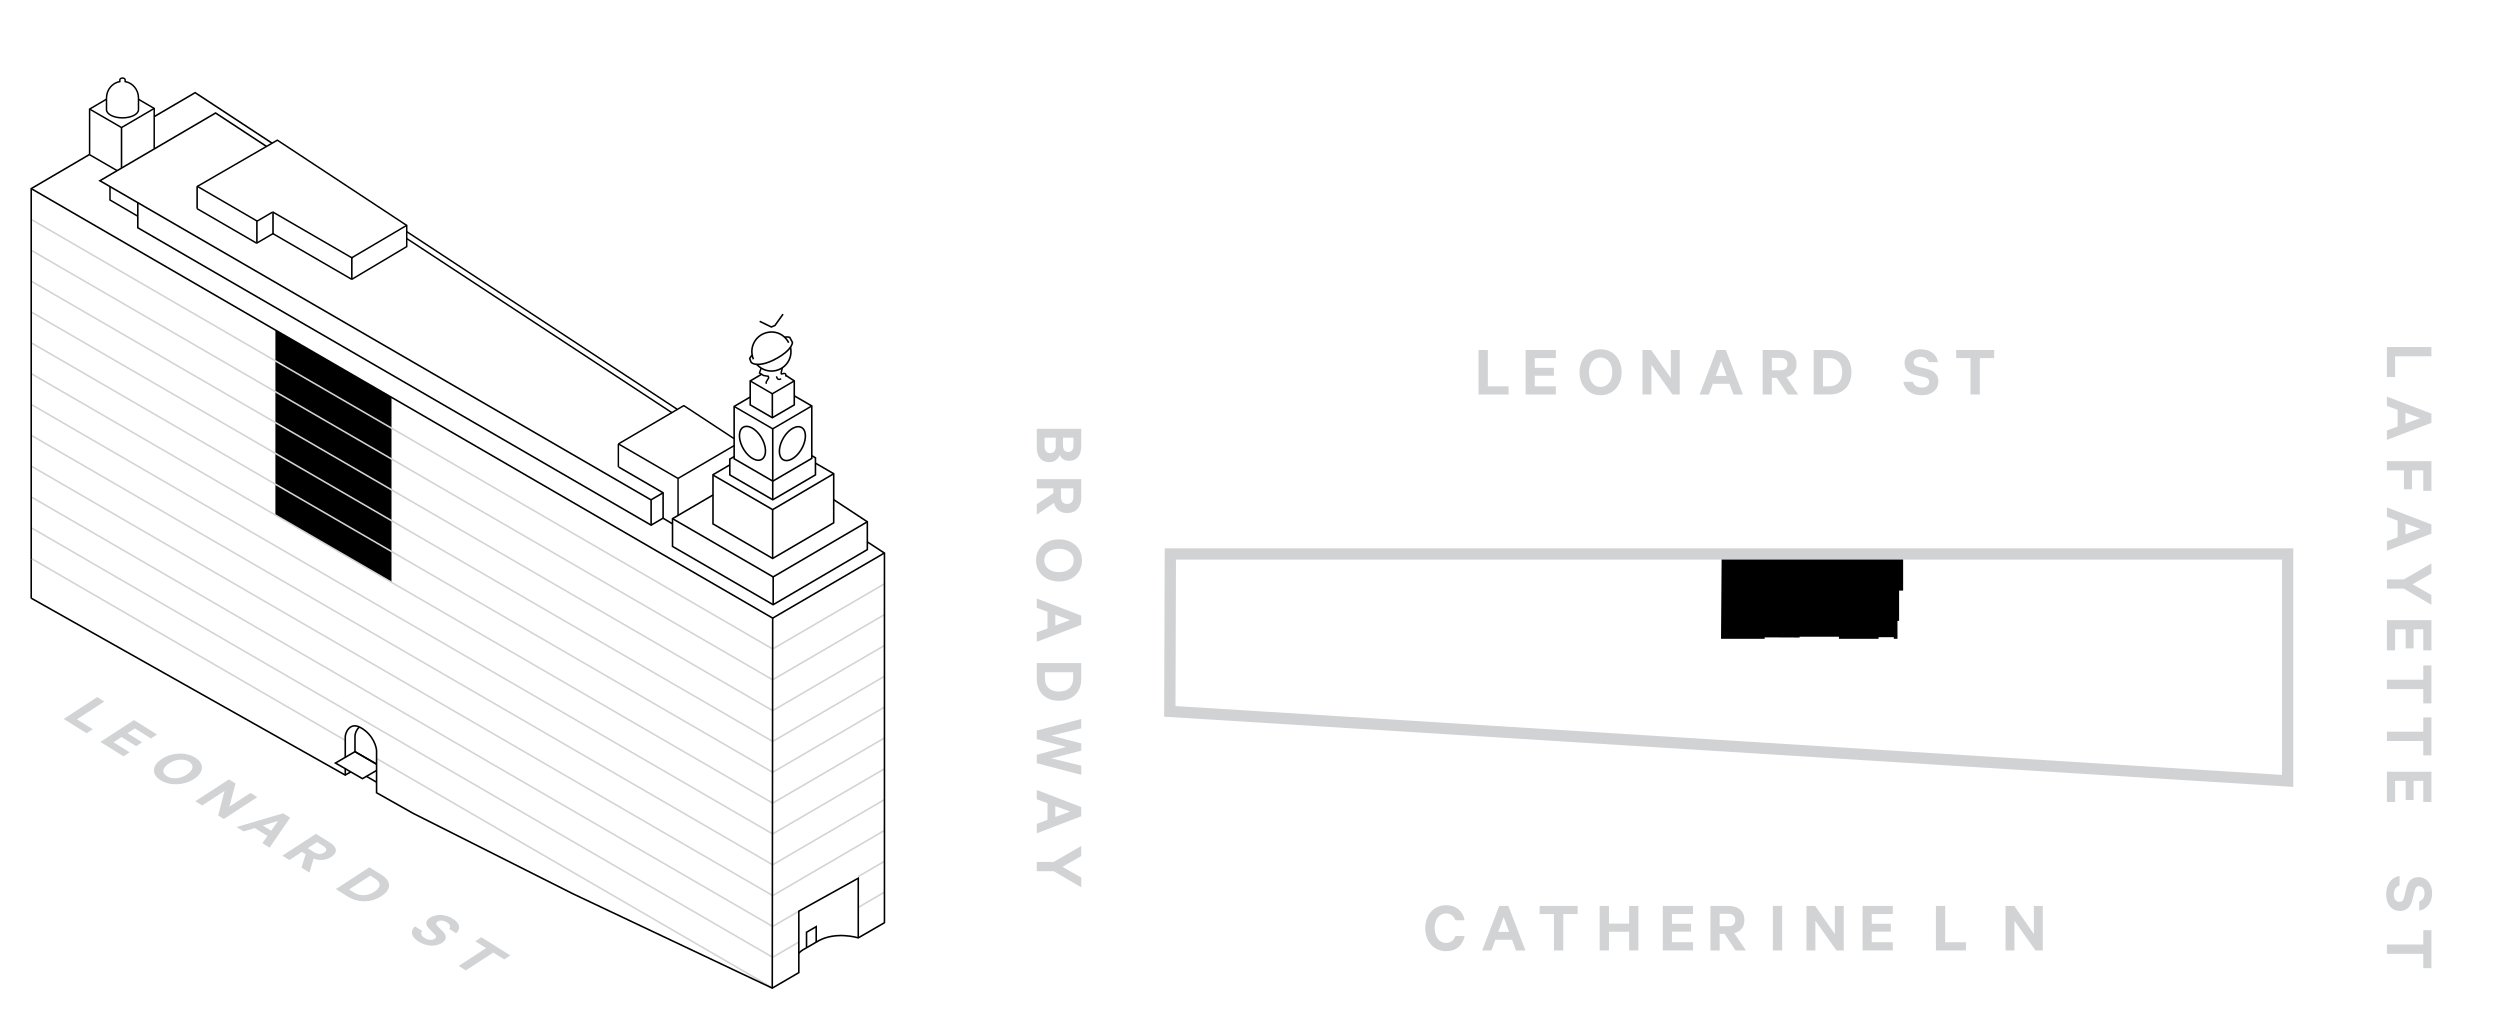 <?xml version="1.0" encoding="utf-8"?>
<!-- Generator: Adobe Illustrator 16.0.4, SVG Export Plug-In . SVG Version: 6.00 Build 0)  -->
<!DOCTYPE svg PUBLIC "-//W3C//DTD SVG 1.1//EN" "http://www.w3.org/Graphics/SVG/1.1/DTD/svg11.dtd">
<svg version="1.1" id="Layer_1" xmlns="http://www.w3.org/2000/svg" xmlns:xlink="http://www.w3.org/1999/xlink" x="0px" y="0px"
	 width="241.5px" height="98.13px" viewBox="-94.5 83.63 241.5 98.13" enable-background="new -94.5 83.63 241.5 98.13"
	 xml:space="preserve">
<g>
	<defs>
		<rect id="SVGID_1_" x="-70" y="-381.24" width="1224" height="792"/>
	</defs>
	<clipPath id="SVGID_2_">
		<use xlink:href="#SVGID_1_"  overflow="visible"/>
	</clipPath>
	<g clip-path="url(#SVGID_2_)" enable-background="new    ">
		<path fill="#D1D3D4" d="M6.869,128.278c-0.792,0-1.219-0.547-1.219-1.443v-1.786h4.301v1.646c0,0.896-0.399,1.45-1.17,1.45
			c-0.463,0-0.799-0.252-0.911-0.567C7.737,127.983,7.338,128.278,6.869,128.278z M6.407,125.911v0.847
			c0,0.421,0.21,0.645,0.539,0.645c0.336,0,0.539-0.224,0.539-0.645v-0.847H6.407z M8.186,126.639c0,0.427,0.168,0.651,0.512,0.651
			c0.343,0,0.497-0.225,0.497-0.651v-0.728H8.186V126.639z"/>
		<path fill="#D1D3D4" d="M7.254,130.804H5.65v-0.891h4.301v1.772c0,0.903-0.483,1.506-1.366,1.506c-0.687,0-1.12-0.378-1.268-0.98
			l-1.667,1.135v-1.009l1.604-1.064V130.804z M7.989,130.804v0.826c0,0.448,0.238,0.68,0.596,0.68c0.364,0,0.603-0.231,0.603-0.68
			v-0.826H7.989z"/>
	</g>
	<g enable-background="new    ">
		<path fill="#D1D3D4" d="M5.58,137.763c0-1.197,0.938-2.031,2.221-2.031c1.288,0,2.22,0.834,2.22,2.031s-0.932,2.038-2.22,2.038
			C6.519,139.801,5.58,138.96,5.58,137.763z M9.223,137.763c0-0.68-0.582-1.121-1.422-1.121c-0.841,0-1.422,0.441-1.422,1.121
			c0,0.686,0.581,1.135,1.422,1.135C8.641,138.897,9.223,138.448,9.223,137.763z"/>
	</g>
	<g enable-background="new    ">
		<path fill="#D1D3D4" d="M9.951,143.985l-4.301,1.646v-0.91l1.036-0.386v-1.61l-1.036-0.378v-0.896l4.301,1.646V143.985z
			 M7.443,143.005v1.051l1.429-0.525L7.443,143.005z"/>
	</g>
	<g enable-background="new    ">
		<path fill="#D1D3D4" d="M9.951,147.68v1.521c0,1.303-0.841,2.121-2.15,2.121s-2.15-0.818-2.15-2.121v-1.521H9.951z M6.441,149.165
			c0,0.818,0.525,1.268,1.359,1.268c0.84,0,1.365-0.449,1.365-1.268v-0.596H6.441V149.165z"/>
	</g>
	<g enable-background="new    ">
		<path fill="#D1D3D4" d="M9.951,156.145l-2.893,0.743l2.893,0.707v0.883l-4.301-1.121v-0.819l2.837-0.757l-2.837-0.756v-0.82
			l4.301-1.12v0.903l-2.893,0.701l2.893,0.756V156.145z"/>
	</g>
	<g enable-background="new    ">
		<path fill="#D1D3D4" d="M9.951,162.479l-4.301,1.646v-0.91l1.036-0.385v-1.611l-1.036-0.379v-0.896l4.301,1.646V162.479z
			 M7.443,161.497v1.051l1.429-0.525L7.443,161.497z"/>
	</g>
	<g enable-background="new    ">
		<path fill="#D1D3D4" d="M9.951,168.402v0.945l-2.669-1.562H5.65v-0.89h1.632l2.669-1.548v0.974l-1.821,1.044L9.951,168.402z"/>
	</g>
</g>
<g>
	<defs>
		<rect id="SVGID_3_" x="-70" y="-381.24" width="1224" height="792"/>
	</defs>
	<clipPath id="SVGID_4_">
		<use xlink:href="#SVGID_3_"  overflow="visible"/>
	</clipPath>
	<g clip-path="url(#SVGID_4_)" enable-background="new    ">
		<path fill="#D1D3D4" d="M140.375,117.153v0.896h-3.51v2.004h-0.791v-2.9H140.375z"/>
	</g>
	<g enable-background="new    ">
		<path fill="#D1D3D4" d="M140.375,124.477l-4.301,1.646v-0.91l1.036-0.385v-1.611l-1.036-0.379v-0.896l4.301,1.646V124.477z
			 M137.867,123.495v1.051l1.429-0.525L137.867,123.495z"/>
	</g>
	<g enable-background="new    ">
		<path fill="#D1D3D4" d="M136.074,128.178h4.301v2.864h-0.785v-1.975h-1.093v1.828h-0.777v-1.828h-1.646V128.178z"/>
	</g>
	<g enable-background="new    ">
		<path fill="#D1D3D4" d="M140.375,135.18l-4.301,1.646v-0.91l1.036-0.385v-1.611l-1.036-0.379v-0.896l4.301,1.646V135.18z
			 M137.867,134.198v1.051l1.429-0.525L137.867,134.198z"/>
	</g>
	<g enable-background="new    ">
		<path fill="#D1D3D4" d="M140.375,141.108v0.945l-2.669-1.562h-1.632v-0.889h1.632l2.669-1.548v0.974l-1.821,1.043L140.375,141.108
			z"/>
		<path fill="#D1D3D4" d="M140.375,146.456h-0.785v-2.037h-0.938v1.848h-0.763v-1.848h-1.023v2.037h-0.791v-2.92h4.301V146.456z"/>
		<path fill="#D1D3D4" d="M140.375,147.911v3.67h-0.785v-1.387h-3.516v-0.904h3.516v-1.379H140.375z"/>
		<path fill="#D1D3D4" d="M140.375,152.93v3.67h-0.785v-1.387h-3.516v-0.903h3.516v-1.38H140.375z"/>
		<path fill="#D1D3D4" d="M140.375,161.101h-0.785v-2.039h-0.938v1.85h-0.763v-1.85h-1.023v2.039h-0.791v-2.922h4.301V161.101z"/>
	</g>
	<g enable-background="new    ">
		<path fill="#D1D3D4" d="M137.3,169.171c-0.378,0.119-0.554,0.434-0.554,0.854c0,0.435,0.196,0.723,0.54,0.723
			c0.259,0,0.399-0.154,0.483-0.525l0.175-0.771c0.14-0.615,0.469-1.092,1.177-1.092c0.777,0,1.323,0.645,1.323,1.547
			c0,0.98-0.518,1.549-1.246,1.688v-0.89c0.287-0.098,0.511-0.343,0.511-0.791c0-0.406-0.196-0.68-0.504-0.68
			c-0.245,0-0.393,0.161-0.47,0.483l-0.182,0.784c-0.161,0.701-0.561,1.128-1.212,1.128c-0.833,0-1.338-0.687-1.338-1.597
			c0-0.96,0.477-1.639,1.296-1.786V169.171z"/>
	</g>
	<g enable-background="new    ">
		<path fill="#D1D3D4" d="M140.375,173.487v3.67h-0.785v-1.387h-3.516v-0.902h3.516v-1.381H140.375z"/>
	</g>
</g>
<g>
	<defs>
		<rect id="SVGID_5_" x="-70" y="-381.24" width="1224" height="792"/>
	</defs>
	<clipPath id="SVGID_6_">
		<use xlink:href="#SVGID_5_"  overflow="visible"/>
	</clipPath>
	<g clip-path="url(#SVGID_6_)" enable-background="new    ">
		<path fill="#D1D3D4" d="M48.33,117.438h0.896v3.51h2.003v0.791h-2.9V117.438z"/>
		<path fill="#D1D3D4" d="M55.794,117.438v0.785h-2.038v0.938h1.849v0.763h-1.849v1.023h2.038v0.791h-2.921v-4.301H55.794z"/>
	</g>
	<g enable-background="new    ">
		<path fill="#D1D3D4" d="M60.112,121.809c-1.198,0-2.031-0.938-2.031-2.221c0-1.288,0.833-2.22,2.031-2.22
			c1.197,0,2.038,0.932,2.038,2.22C62.15,120.87,61.31,121.809,60.112,121.809z M60.112,118.166c-0.68,0-1.121,0.582-1.121,1.422
			c0,0.841,0.441,1.422,1.121,1.422c0.686,0,1.134-0.581,1.134-1.422C61.247,118.748,60.798,118.166,60.112,118.166z"/>
	</g>
	<g enable-background="new    ">
		<path fill="#D1D3D4" d="M67.764,121.738h-0.708l-2.031-2.864v2.864h-0.862v-4.301h0.841l1.898,2.718v-2.718h0.861V121.738z"/>
	</g>
	<g enable-background="new    ">
		<path fill="#D1D3D4" d="M72.216,117.438l1.646,4.301h-0.91l-0.385-1.036h-1.611l-0.378,1.036H69.68l1.646-4.301H72.216z
			 M71.235,119.945h1.051l-0.525-1.429L71.235,119.945z"/>
	</g>
	<g enable-background="new    ">
		<path fill="#D1D3D4" d="M76.66,120.135v1.604h-0.89v-4.301h1.772c0.903,0,1.506,0.483,1.506,1.366c0,0.687-0.379,1.12-0.98,1.268
			l1.135,1.667h-1.01l-1.064-1.604H76.66z M76.66,119.399h0.826c0.448,0,0.68-0.238,0.68-0.596c0-0.364-0.231-0.603-0.68-0.603
			H76.66V119.399z"/>
		<path fill="#D1D3D4" d="M80.705,117.438h1.521c1.303,0,2.122,0.841,2.122,2.15s-0.819,2.15-2.122,2.15h-1.521V117.438z
			 M82.19,120.947c0.819,0,1.268-0.525,1.268-1.359c0-0.84-0.448-1.365-1.268-1.365h-0.595v2.725H82.19z"/>
	</g>
	<g enable-background="new    ">
		<path fill="#D1D3D4" d="M90.289,120.513c0.119,0.378,0.434,0.554,0.854,0.554c0.435,0,0.723-0.196,0.723-0.54
			c0-0.259-0.154-0.399-0.525-0.483l-0.771-0.175c-0.615-0.14-1.092-0.469-1.092-1.177c0-0.777,0.645-1.323,1.547-1.323
			c0.98,0,1.549,0.518,1.688,1.246h-0.89c-0.098-0.287-0.343-0.511-0.791-0.511c-0.406,0-0.68,0.196-0.68,0.504
			c0,0.245,0.161,0.393,0.483,0.47l0.784,0.182c0.701,0.161,1.128,0.561,1.128,1.212c0,0.833-0.687,1.338-1.597,1.338
			c-0.96,0-1.639-0.477-1.786-1.296H90.289z"/>
	</g>
	<g enable-background="new    ">
		<path fill="#D1D3D4" d="M94.467,117.438h3.67v0.785H96.75v3.516h-0.902v-3.516h-1.381V117.438z"/>
	</g>
</g>
<g>
	<defs>
		<rect id="SVGID_7_" x="-70" y="-381.24" width="1224" height="792"/>
	</defs>
	<clipPath id="SVGID_8_">
		<use xlink:href="#SVGID_7_"  overflow="visible"/>
	</clipPath>
	<g clip-path="url(#SVGID_8_)" enable-background="new    ">
		<path fill="#D1D3D4" d="M45.182,171.072c1.016,0,1.639,0.595,1.8,1.456h-0.89c-0.147-0.392-0.413-0.658-0.911-0.658
			c-0.686,0-1.092,0.603-1.092,1.422c0,0.812,0.406,1.422,1.092,1.422c0.498,0,0.764-0.266,0.911-0.665h0.89
			c-0.161,0.868-0.785,1.464-1.8,1.464c-1.148,0-2.003-0.903-2.003-2.221C43.179,171.976,44.033,171.072,45.182,171.072z"/>
	</g>
	<g enable-background="new    ">
		<path fill="#D1D3D4" d="M51.21,171.142l1.646,4.301h-0.91l-0.385-1.036h-1.611l-0.378,1.036h-0.896l1.646-4.301H51.21z
			 M50.229,173.649h1.051l-0.525-1.429L50.229,173.649z"/>
	</g>
	<g enable-background="new    ">
		<path fill="#D1D3D4" d="M54.232,171.142h3.67v0.785h-1.387v3.516h-0.903v-3.516h-1.38V171.142z"/>
	</g>
	<g enable-background="new    ">
		<path fill="#D1D3D4" d="M63.769,171.142v4.301h-0.896v-1.807h-1.947v1.807h-0.896v-4.301h0.896v1.709h1.947v-1.709H63.769z"/>
	</g>
	<g enable-background="new    ">
		<path fill="#D1D3D4" d="M69.046,171.142v0.785h-2.038v0.938h1.849v0.763h-1.849v1.023h2.038v0.791h-2.921v-4.301H69.046z"/>
		<path fill="#D1D3D4" d="M71.621,173.839v1.604h-0.89v-4.301h1.772c0.904,0,1.506,0.483,1.506,1.366c0,0.687-0.378,1.12-0.98,1.268
			l1.135,1.667h-1.009l-1.064-1.604H71.621z M71.621,173.104h0.827c0.448,0,0.679-0.238,0.679-0.596
			c0-0.364-0.231-0.603-0.679-0.603h-0.827V173.104z"/>
	</g>
	<g enable-background="new    ">
		<path fill="#D1D3D4" d="M77.654,175.442h-0.896v-4.301h0.896V175.442z"/>
	</g>
	<g enable-background="new    ">
		<path fill="#D1D3D4" d="M83.605,175.442h-0.707l-2.031-2.864v2.864h-0.861v-4.301h0.841l1.897,2.718v-2.718h0.861V175.442z"/>
		<path fill="#D1D3D4" d="M88.345,171.142v0.785h-2.038v0.938h1.849v0.763h-1.849v1.023h2.038v0.791h-2.921v-4.301H88.345z"/>
		<path fill="#D1D3D4" d="M92.508,171.142h0.896v3.51h2.004v0.791h-2.9V171.142z"/>
	</g>
	<g enable-background="new    ">
		<path fill="#D1D3D4" d="M102.834,175.442h-0.707l-2.031-2.864v2.864h-0.861v-4.301h0.841l1.897,2.718v-2.718h0.861V175.442z"/>
	</g>
</g>
<g>
	<defs>
		<rect id="SVGID_9_" x="-70" y="-381.24" width="1224" height="792"/>
	</defs>
	<clipPath id="SVGID_10_">
		<use xlink:href="#SVGID_9_"  overflow="visible"/>
	</clipPath>
	<path clip-path="url(#SVGID_10_)" d="M71.812,137.142h17.531v3.543h-0.39v2.92h-0.157v1.735h-0.358v-0.155h-1.47v0.155h-1.89h-1.25
		h-0.688v-0.202h-3.8l0.002,0.077l-3.375-0.015v0.14H71.75L71.812,137.142z"/>
</g>
<g>
	<defs>
		<rect id="SVGID_11_" x="17.156" y="135.466" width="112.014" height="25.277"/>
	</defs>
	<clipPath id="SVGID_12_">
		<use xlink:href="#SVGID_11_"  overflow="visible"/>
	</clipPath>
	<path clip-path="url(#SVGID_12_)" fill="none" stroke="#D0D2D3" stroke-width="1.092" stroke-miterlimit="10" d="M126.484,137.142
		v21.924l-107.979-6.717l0.051-15.207H126.484z"/>
</g>
<g>
	<defs>
		<rect id="SVGID_13_" x="-197.667" y="-297.24" width="1224" height="792"/>
	</defs>
	<clipPath id="SVGID_14_">
		<use xlink:href="#SVGID_13_"  overflow="visible"/>
	</clipPath>
	<path clip-path="url(#SVGID_14_)" d="M-56.681,122.011v17.842l-11.215-6.456v-17.883L-56.681,122.011z"/>
</g>
<g>
	<defs>
		<rect id="SVGID_15_" x="-197.667" y="-297.24" width="1224" height="792"/>
	</defs>
	<clipPath id="SVGID_16_">
		<use xlink:href="#SVGID_15_"  overflow="visible"/>
	</clipPath>
	<path clip-path="url(#SVGID_16_)" fill="none" stroke="#D1D3D4" stroke-width="0.154" stroke-miterlimit="10" d="M-19.88,179.058
		l-38.244-22.156"/>
</g>
<g>
	<defs>
		<rect id="SVGID_17_" x="-197.667" y="-297.24" width="1224" height="792"/>
	</defs>
	<clipPath id="SVGID_18_">
		<use xlink:href="#SVGID_17_"  overflow="visible"/>
	</clipPath>
	<path clip-path="url(#SVGID_18_)" fill="none" stroke="#D1D3D4" stroke-width="0.154" stroke-miterlimit="10" d="M-9.049,142.995
		l-10.812,6.303l-71.545-41.446"/>
</g>
<g>
	<defs>
		<rect id="SVGID_19_" x="-197.667" y="-297.24" width="1224" height="792"/>
	</defs>
	<clipPath id="SVGID_20_">
		<use xlink:href="#SVGID_19_"  overflow="visible"/>
	</clipPath>
	<path clip-path="url(#SVGID_20_)" fill="none" stroke="#D1D3D4" stroke-width="0.154" stroke-miterlimit="10" d="M-9.049,145.975
		l-10.812,6.302l-71.545-41.447"/>
</g>
<g>
	<defs>
		<rect id="SVGID_21_" x="-197.667" y="-297.24" width="1224" height="792"/>
	</defs>
	<clipPath id="SVGID_22_">
		<use xlink:href="#SVGID_21_"  overflow="visible"/>
	</clipPath>
	<path clip-path="url(#SVGID_22_)" fill="none" stroke="#D1D3D4" stroke-width="0.154" stroke-miterlimit="10" d="M-9.049,148.952
		l-10.812,6.303l-71.545-41.447"/>
</g>
<g>
	<defs>
		<rect id="SVGID_23_" x="-197.667" y="-297.24" width="1224" height="792"/>
	</defs>
	<clipPath id="SVGID_24_">
		<use xlink:href="#SVGID_23_"  overflow="visible"/>
	</clipPath>
	<path clip-path="url(#SVGID_24_)" fill="none" stroke="#D1D3D4" stroke-width="0.154" stroke-miterlimit="10" d="M-9.049,151.932
		l-10.812,6.301l-71.545-41.446"/>
</g>
<g>
	<defs>
		<rect id="SVGID_25_" x="-197.667" y="-297.24" width="1224" height="792"/>
	</defs>
	<clipPath id="SVGID_26_">
		<use xlink:href="#SVGID_25_"  overflow="visible"/>
	</clipPath>
	<path clip-path="url(#SVGID_26_)" fill="none" stroke="#D1D3D4" stroke-width="0.154" stroke-miterlimit="10" d="M-9.049,154.909
		l-10.812,6.303l-71.545-41.447"/>
</g>
<g>
	<defs>
		<rect id="SVGID_27_" x="-197.667" y="-297.24" width="1224" height="792"/>
	</defs>
	<clipPath id="SVGID_28_">
		<use xlink:href="#SVGID_27_"  overflow="visible"/>
	</clipPath>
	<path clip-path="url(#SVGID_28_)" fill="none" stroke="#D1D3D4" stroke-width="0.154" stroke-miterlimit="10" d="M-9.049,157.888
		l-10.812,6.302l-71.545-41.446"/>
</g>
<g>
	<defs>
		<rect id="SVGID_29_" x="-197.667" y="-297.24" width="1224" height="792"/>
	</defs>
	<clipPath id="SVGID_30_">
		<use xlink:href="#SVGID_29_"  overflow="visible"/>
	</clipPath>
	<path clip-path="url(#SVGID_30_)" fill="none" stroke="#D1D3D4" stroke-width="0.154" stroke-miterlimit="10" d="M-9.049,160.866
		l-10.812,6.303l-71.545-41.448"/>
</g>
<g>
	<defs>
		<rect id="SVGID_31_" x="-197.667" y="-297.24" width="1224" height="792"/>
	</defs>
	<clipPath id="SVGID_32_">
		<use xlink:href="#SVGID_31_"  overflow="visible"/>
	</clipPath>
	<path clip-path="url(#SVGID_32_)" fill="none" stroke="#D1D3D4" stroke-width="0.154" stroke-miterlimit="10" d="M-9.049,163.845
		l-10.812,6.302L-91.406,128.7"/>
</g>
<g>
	<defs>
		<rect id="SVGID_33_" x="-197.667" y="-297.24" width="1224" height="792"/>
	</defs>
	<clipPath id="SVGID_34_">
		<use xlink:href="#SVGID_33_"  overflow="visible"/>
	</clipPath>
	<path clip-path="url(#SVGID_34_)" fill="none" stroke="#D1D3D4" stroke-width="0.154" stroke-miterlimit="10" d="M-9.048,166.821
		l-2.544,1.485"/>
</g>
<g>
	<defs>
		<rect id="SVGID_35_" x="-197.667" y="-297.24" width="1224" height="792"/>
	</defs>
	<clipPath id="SVGID_36_">
		<use xlink:href="#SVGID_35_"  overflow="visible"/>
	</clipPath>
	<path clip-path="url(#SVGID_36_)" fill="none" stroke="#D1D3D4" stroke-width="0.154" stroke-miterlimit="10" d="M-17.334,171.651
		l-2.526,1.475l-71.545-41.447"/>
</g>
<g>
	<defs>
		<rect id="SVGID_37_" x="-197.667" y="-297.24" width="1224" height="792"/>
	</defs>
	<clipPath id="SVGID_38_">
		<use xlink:href="#SVGID_37_"  overflow="visible"/>
	</clipPath>
	<path clip-path="url(#SVGID_38_)" fill="none" stroke="#D1D3D4" stroke-width="0.154" stroke-miterlimit="10" d="M-11.592,171.284
		l2.544-1.484"/>
</g>
<g>
	<defs>
		<rect id="SVGID_39_" x="-197.667" y="-297.24" width="1224" height="792"/>
	</defs>
	<clipPath id="SVGID_40_">
		<use xlink:href="#SVGID_39_"  overflow="visible"/>
	</clipPath>
	<path clip-path="url(#SVGID_40_)" fill="none" stroke="#D1D3D4" stroke-width="0.154" stroke-miterlimit="10" d="M-17.334,174.63
		l-2.526,1.475l-71.545-41.449"/>
</g>
<g>
	<defs>
		<rect id="SVGID_41_" x="-197.667" y="-297.24" width="1224" height="792"/>
	</defs>
	<clipPath id="SVGID_42_">
		<use xlink:href="#SVGID_41_"  overflow="visible"/>
	</clipPath>
	<path clip-path="url(#SVGID_42_)" fill="none" stroke="#D1D3D4" stroke-width="0.154" stroke-miterlimit="10" d="M-9.049,140.018
		l-10.812,6.303l-71.545-41.448"/>
</g>
<g>
	<defs>
		<rect id="SVGID_43_" x="-197.667" y="-297.24" width="1224" height="792"/>
	</defs>
	<clipPath id="SVGID_44_">
		<use xlink:href="#SVGID_43_"  overflow="visible"/>
	</clipPath>
	<g clip-path="url(#SVGID_44_)" enable-background="new    ">
		<path fill="#D1D3D4" d="M-85.107,150.968l0.684,0.428l-2.646,1.721l1.528,0.957l-0.597,0.387l-2.212-1.383L-85.107,150.968z"/>
		<path fill="#D1D3D4" d="M-79.329,154.581l-0.592,0.385l-1.555-0.973l-0.707,0.461l1.411,0.881l-0.576,0.375l-1.411-0.881
			l-0.771,0.502l1.555,0.973l-0.597,0.387l-2.228-1.393l3.243-2.111L-79.329,154.581z"/>
	</g>
	<g enable-background="new    ">
		<path fill="#D1D3D4" d="M-78.988,158.999c-0.914-0.572-0.842-1.43,0.125-2.059c0.971-0.633,2.311-0.693,3.224-0.121
			c0.914,0.57,0.852,1.43-0.119,2.062C-76.725,159.511-78.075,159.569-78.988,158.999z M-76.242,157.21
			c-0.519-0.322-1.293-0.248-1.927,0.164c-0.634,0.412-0.736,0.908-0.217,1.232c0.523,0.328,1.304,0.256,1.938-0.156
			C-75.814,158.038-75.718,157.538-76.242,157.21z"/>
	</g>
	<g enable-background="new    ">
		<path fill="#D1D3D4" d="M-72.885,162.747l-0.54-0.338l0.611-2.373l-2.16,1.404l-0.658-0.41l3.243-2.111l0.642,0.402l-0.601,2.238
			l2.049-1.334l0.657,0.412L-72.885,162.747z"/>
		<path fill="#D1D3D4" d="M-66.471,162.62l-1.987,2.895l-0.695-0.434l0.488-0.693l-1.229-0.768l-1.07,0.328l-0.684-0.428
			l4.499-1.324L-66.471,162.62z M-69.11,163.382l0.802,0.502l0.676-0.951L-69.11,163.382z"/>
		<path fill="#D1D3D4" d="M-65.333,165.925l-1.21,0.787l-0.679-0.424l3.243-2.109l1.352,0.846c0.689,0.43,0.785,0.955,0.12,1.387
			c-0.518,0.338-1.134,0.371-1.704,0.156l-0.392,1.357l-0.77-0.48l0.397-1.295L-65.333,165.925z M-64.779,165.565l0.63,0.393
			c0.342,0.215,0.699,0.207,0.968,0.033c0.274-0.18,0.277-0.406-0.064-0.621l-0.63-0.393L-64.779,165.565z"/>
	</g>
	<g enable-background="new    ">
		<path fill="#D1D3D4" d="M-58.816,167.405l1.16,0.727c0.994,0.621,0.986,1.424-0.002,2.066c-0.988,0.645-2.247,0.664-3.241,0.043
			l-1.16-0.725L-58.816,167.405z M-60.329,169.837c0.625,0.391,1.363,0.348,1.992-0.062c0.633-0.412,0.687-0.883,0.062-1.275
			l-0.454-0.283l-2.054,1.338L-60.329,169.837z"/>
	</g>
	<g enable-background="new    ">
		<path fill="#D1D3D4" d="M-53.712,173.558c-0.195,0.242-0.086,0.479,0.235,0.68c0.331,0.207,0.698,0.248,0.957,0.08
			c0.195-0.129,0.184-0.271-0.036-0.488l-0.456-0.453c-0.364-0.363-0.48-0.752,0.054-1.1c0.586-0.381,1.49-0.342,2.179,0.088
			c0.749,0.469,0.79,0.994,0.348,1.418l-0.678-0.424c0.142-0.189,0.124-0.416-0.219-0.629c-0.31-0.193-0.667-0.229-0.898-0.076
			c-0.185,0.119-0.173,0.27,0.014,0.461l0.461,0.463c0.413,0.414,0.438,0.812-0.053,1.133c-0.628,0.408-1.533,0.328-2.228-0.105
			c-0.732-0.457-0.891-1.016-0.385-1.488L-53.712,173.558z"/>
	</g>
	<g enable-background="new    ">
		<path fill="#D1D3D4" d="M-48,174.171l2.799,1.75l-0.592,0.387l-1.058-0.662l-2.651,1.725l-0.689-0.432l2.651-1.725l-1.052-0.658
			L-48,174.171z"/>
	</g>
</g>
<g>
	<defs>
		<rect id="SVGID_45_" x="-197.667" y="-297.24" width="1224" height="792"/>
	</defs>
	<clipPath id="SVGID_46_">
		<use xlink:href="#SVGID_45_"  overflow="visible"/>
	</clipPath>
	<path clip-path="url(#SVGID_46_)" fill="none" stroke="#000000" stroke-width="0.154" stroke-miterlimit="10" d="M-19.862,137.568
		v-4.71"/>
</g>
<g>
	<defs>
		<rect id="SVGID_47_" x="-197.667" y="-297.24" width="1224" height="792"/>
	</defs>
	<clipPath id="SVGID_48_">
		<use xlink:href="#SVGID_47_"  overflow="visible"/>
	</clipPath>
	<path clip-path="url(#SVGID_48_)" fill="none" stroke="#000000" stroke-width="0.154" stroke-miterlimit="10" d="M-82.761,99.85
		v-3.896"/>
</g>
<g>
	<defs>
		<rect id="SVGID_49_" x="-197.667" y="-297.24" width="1224" height="792"/>
	</defs>
	<clipPath id="SVGID_50_">
		<use xlink:href="#SVGID_49_"  overflow="visible"/>
	</clipPath>
	<path clip-path="url(#SVGID_50_)" fill="none" stroke="#000000" stroke-width="0.154" stroke-miterlimit="10" d="M-69.684,104.907
		v2.172"/>
</g>
<g>
	<defs>
		<rect id="SVGID_51_" x="-197.667" y="-297.24" width="1224" height="792"/>
	</defs>
	<clipPath id="SVGID_52_">
		<use xlink:href="#SVGID_51_"  overflow="visible"/>
	</clipPath>
	<path clip-path="url(#SVGID_52_)" fill="none" stroke="#000000" stroke-width="0.154" stroke-miterlimit="10" d="M-75.458,101.622
		v2.17"/>
</g>
<g>
	<defs>
		<rect id="SVGID_53_" x="-197.667" y="-297.24" width="1224" height="792"/>
	</defs>
	<clipPath id="SVGID_54_">
		<use xlink:href="#SVGID_53_"  overflow="visible"/>
	</clipPath>
	<path clip-path="url(#SVGID_54_)" fill="none" stroke="#000000" stroke-width="0.154" stroke-miterlimit="10" d="M-68.127,104.054
		v2.172"/>
</g>
<g>
	<defs>
		<rect id="SVGID_55_" x="-197.667" y="-297.24" width="1224" height="792"/>
	</defs>
	<clipPath id="SVGID_56_">
		<use xlink:href="#SVGID_55_"  overflow="visible"/>
	</clipPath>
	<path clip-path="url(#SVGID_56_)" fill="none" stroke="#000000" stroke-width="0.145" stroke-miterlimit="10" d="M-68.117,106.19
		l-1.585,0.928"/>
</g>
<g>
	<defs>
		<rect id="SVGID_57_" x="-197.667" y="-297.24" width="1224" height="792"/>
	</defs>
	<clipPath id="SVGID_58_">
		<use xlink:href="#SVGID_57_"  overflow="visible"/>
	</clipPath>
	<path clip-path="url(#SVGID_58_)" fill="none" stroke="#000000" stroke-width="0.145" stroke-miterlimit="10" d="M-68.196,104.134
		l-1.468,0.859"/>
</g>
<g>
	<defs>
		<rect id="SVGID_59_" x="-197.667" y="-297.24" width="1224" height="792"/>
	</defs>
	<clipPath id="SVGID_60_">
		<use xlink:href="#SVGID_59_"  overflow="visible"/>
	</clipPath>
	<path clip-path="url(#SVGID_60_)" fill="none" stroke="#000000" stroke-width="0.145" stroke-miterlimit="10" d="M-28.435,122.808
		l-6.334,3.707"/>
</g>
<g>
	<defs>
		<rect id="SVGID_61_" x="-197.667" y="-297.24" width="1224" height="792"/>
	</defs>
	<clipPath id="SVGID_62_">
		<use xlink:href="#SVGID_61_"  overflow="visible"/>
	</clipPath>
	<path clip-path="url(#SVGID_62_)" fill="none" stroke="#000000" stroke-width="0.145" stroke-miterlimit="10" d="M-23.581,126.673
		l-5.428,3.177"/>
</g>
<g>
	<defs>
		<rect id="SVGID_63_" x="-197.667" y="-297.24" width="1224" height="792"/>
	</defs>
	<clipPath id="SVGID_64_">
		<use xlink:href="#SVGID_63_"  overflow="visible"/>
	</clipPath>
	<path clip-path="url(#SVGID_64_)" fill="none" stroke="#000000" stroke-width="0.154" stroke-miterlimit="10" d="M-60.514,108.44
		v2.171"/>
</g>
<g>
	<defs>
		<rect id="SVGID_65_" x="-197.667" y="-297.24" width="1224" height="792"/>
	</defs>
	<clipPath id="SVGID_66_">
		<use xlink:href="#SVGID_65_"  overflow="visible"/>
	</clipPath>
	<path clip-path="url(#SVGID_66_)" fill="none" stroke="#000000" stroke-width="0.145" stroke-miterlimit="10" d="M-55.211,106.673
		l25.624,16.828"/>
</g>
<g>
	<defs>
		<rect id="SVGID_67_" x="-197.667" y="-297.24" width="1224" height="792"/>
	</defs>
	<clipPath id="SVGID_68_">
		<use xlink:href="#SVGID_67_"  overflow="visible"/>
	</clipPath>
	<path clip-path="url(#SVGID_68_)" fill="none" stroke="#000000" stroke-width="0.145" stroke-miterlimit="10" d="M-28.465,122.8
		l4.884,3.209"/>
</g>
<g>
	<defs>
		<rect id="SVGID_69_" x="-197.667" y="-297.24" width="1224" height="792"/>
	</defs>
	<clipPath id="SVGID_70_">
		<use xlink:href="#SVGID_69_"  overflow="visible"/>
	</clipPath>
	<path clip-path="url(#SVGID_70_)" fill="none" stroke="#000000" stroke-width="0.145" stroke-miterlimit="10" d="M-55.211,106.005
		l26.12,17.156"/>
</g>
<g>
	<defs>
		<rect id="SVGID_71_" x="-197.667" y="-297.24" width="1224" height="792"/>
	</defs>
	<clipPath id="SVGID_72_">
		<use xlink:href="#SVGID_71_"  overflow="visible"/>
	</clipPath>
	<path clip-path="url(#SVGID_72_)" fill="none" stroke="#000000" stroke-width="0.145" stroke-miterlimit="10" d="M-85.844,98.575
		l2.658,1.539"/>
</g>
<g>
	<defs>
		<rect id="SVGID_73_" x="-197.667" y="-297.24" width="1224" height="792"/>
	</defs>
	<clipPath id="SVGID_74_">
		<use xlink:href="#SVGID_73_"  overflow="visible"/>
	</clipPath>
	<path clip-path="url(#SVGID_74_)" fill="none" stroke="#000000" stroke-width="0.145" stroke-miterlimit="10" d="M-75.458,101.622
		l5.773,3.35"/>
</g>
<g>
	<defs>
		<rect id="SVGID_75_" x="-197.667" y="-297.24" width="1224" height="792"/>
	</defs>
	<clipPath id="SVGID_76_">
		<use xlink:href="#SVGID_75_"  overflow="visible"/>
	</clipPath>
	<path clip-path="url(#SVGID_76_)" fill="none" stroke="#000000" stroke-width="0.145" stroke-miterlimit="10" d="M-68.109,104.134
		l7.671,4.443"/>
</g>
<g>
	<defs>
		<rect id="SVGID_77_" x="-197.667" y="-297.24" width="1224" height="792"/>
	</defs>
	<clipPath id="SVGID_78_">
		<use xlink:href="#SVGID_77_"  overflow="visible"/>
	</clipPath>
	<path clip-path="url(#SVGID_78_)" fill="none" stroke="#000000" stroke-width="0.145" stroke-miterlimit="10" d="M-68.152,106.191
		l7.638,4.427"/>
</g>
<g>
	<defs>
		<rect id="SVGID_79_" x="-197.667" y="-297.24" width="1224" height="792"/>
	</defs>
	<clipPath id="SVGID_80_">
		<use xlink:href="#SVGID_79_"  overflow="visible"/>
	</clipPath>
	<path clip-path="url(#SVGID_80_)" fill="none" stroke="#000000" stroke-width="0.145" stroke-miterlimit="10" d="M-34.741,126.523
		l5.741,3.327"/>
</g>
<g>
	<defs>
		<rect id="SVGID_81_" x="-197.667" y="-297.24" width="1224" height="792"/>
	</defs>
	<clipPath id="SVGID_82_">
		<use xlink:href="#SVGID_81_"  overflow="visible"/>
	</clipPath>
	<path clip-path="url(#SVGID_82_)" fill="none" stroke="#000000" stroke-width="0.154" stroke-miterlimit="10" d="M-19.892,123.979
		v-2.312"/>
</g>
<g>
	<defs>
		<rect id="SVGID_83_" x="-197.667" y="-297.24" width="1224" height="792"/>
	</defs>
	<clipPath id="SVGID_84_">
		<use xlink:href="#SVGID_83_"  overflow="visible"/>
	</clipPath>
	<path clip-path="url(#SVGID_84_)" fill="none" stroke="#000000" stroke-width="0.154" stroke-miterlimit="10" d="M-29.534,134.235
		l-0.916-0.549l-1.152,0.673l-49.587-28.728V103.2"/>
</g>
<g>
	<defs>
		<rect id="SVGID_85_" x="-197.667" y="-297.24" width="1224" height="792"/>
	</defs>
	<clipPath id="SVGID_86_">
		<use xlink:href="#SVGID_85_"  overflow="visible"/>
	</clipPath>
	<path clip-path="url(#SVGID_86_)" fill="none" stroke="#000000" stroke-width="0.154" stroke-miterlimit="10" d="M-68.757,97.775
		l-4.917-3.229l-11.176,6.543l53.248,30.836"/>
</g>
<g>
	<defs>
		<rect id="SVGID_87_" x="-197.667" y="-297.24" width="1224" height="792"/>
	</defs>
	<clipPath id="SVGID_88_">
		<use xlink:href="#SVGID_87_"  overflow="visible"/>
	</clipPath>
	<path clip-path="url(#SVGID_88_)" fill="none" stroke="#000000" stroke-width="0.154" stroke-miterlimit="10" d="M-31.603,131.923
		v2.434"/>
</g>
<g>
	<defs>
		<rect id="SVGID_89_" x="-197.667" y="-297.24" width="1224" height="792"/>
	</defs>
	<clipPath id="SVGID_90_">
		<use xlink:href="#SVGID_89_"  overflow="visible"/>
	</clipPath>
	<path clip-path="url(#SVGID_90_)" fill="none" stroke="#000000" stroke-width="0.154" stroke-miterlimit="10" d="M-30.444,131.232
		l-1.158,0.677"/>
</g>
<g>
	<defs>
		<rect id="SVGID_91_" x="-197.667" y="-297.24" width="1224" height="792"/>
	</defs>
	<clipPath id="SVGID_92_">
		<use xlink:href="#SVGID_91_"  overflow="visible"/>
	</clipPath>
	<path clip-path="url(#SVGID_92_)" fill="none" stroke="#000000" stroke-width="0.154" stroke-miterlimit="10" d="M-30.444,133.687
		v-2.454l-4.297-2.489"/>
</g>
<g>
	<defs>
		<rect id="SVGID_93_" x="-197.667" y="-297.24" width="1224" height="792"/>
	</defs>
	<clipPath id="SVGID_94_">
		<use xlink:href="#SVGID_93_"  overflow="visible"/>
	</clipPath>
	<path clip-path="url(#SVGID_94_)" fill="none" stroke="#000000" stroke-width="0.154" stroke-miterlimit="10" d="M-19.812,142.034
		v-2.674"/>
</g>
<g>
	<defs>
		<rect id="SVGID_95_" x="-197.667" y="-297.24" width="1224" height="792"/>
	</defs>
	<clipPath id="SVGID_96_">
		<use xlink:href="#SVGID_95_"  overflow="visible"/>
	</clipPath>
	<path clip-path="url(#SVGID_96_)" fill="none" stroke="#000000" stroke-width="0.154" stroke-miterlimit="10" d="M-13.965,131.899
		l3.249,2.135v2.687l-9.098,5.323l-9.721-5.631v-2.681l3.909-2.286"/>
</g>
<g>
	<defs>
		<rect id="SVGID_97_" x="-197.667" y="-297.24" width="1224" height="792"/>
	</defs>
	<clipPath id="SVGID_98_">
		<use xlink:href="#SVGID_97_"  overflow="visible"/>
	</clipPath>
	<path clip-path="url(#SVGID_98_)" fill="none" stroke="#000000" stroke-width="0.154" stroke-miterlimit="10" d="M-10.716,134.034
		l-9.098,5.325l-9.721-5.626"/>
</g>
<g>
	<defs>
		<rect id="SVGID_99_" x="-197.667" y="-297.24" width="1224" height="792"/>
	</defs>
	<clipPath id="SVGID_100_">
		<use xlink:href="#SVGID_99_"  overflow="visible"/>
	</clipPath>
	<path clip-path="url(#SVGID_100_)" fill="none" stroke="#000000" stroke-width="0.145" stroke-miterlimit="10" d="M-83.875,101.636
		v1.312l2.686,1.571"/>
</g>
<g>
	<defs>
		<rect id="SVGID_101_" x="-197.667" y="-297.24" width="1224" height="792"/>
	</defs>
	<clipPath id="SVGID_102_">
		<use xlink:href="#SVGID_101_"  overflow="visible"/>
	</clipPath>
	<path clip-path="url(#SVGID_102_)" fill="none" stroke="#000000" stroke-width="0.145" stroke-miterlimit="10" d="M-75.458,103.79
		l5.773,3.346"/>
</g>
<g>
	<defs>
		<rect id="SVGID_103_" x="-197.667" y="-297.24" width="1224" height="792"/>
	</defs>
	<clipPath id="SVGID_104_">
		<use xlink:href="#SVGID_103_"  overflow="visible"/>
	</clipPath>
	<path clip-path="url(#SVGID_104_)" fill="none" stroke="#000000" stroke-width="0.141" stroke-miterlimit="10" d="M-34.767,128.732
		v-2.211"/>
</g>
<g>
	<defs>
		<rect id="SVGID_105_" x="-197.667" y="-297.24" width="1224" height="792"/>
	</defs>
	<clipPath id="SVGID_106_">
		<use xlink:href="#SVGID_105_"  overflow="visible"/>
	</clipPath>
	<path clip-path="url(#SVGID_106_)" fill="none" stroke="#000000" stroke-width="0.141" stroke-miterlimit="10" d="M-29,133.38
		v-3.523"/>
</g>
<g>
	<defs>
		<rect id="SVGID_107_" x="-197.667" y="-297.24" width="1224" height="792"/>
	</defs>
	<clipPath id="SVGID_108_">
		<use xlink:href="#SVGID_107_"  overflow="visible"/>
	</clipPath>
	<path clip-path="url(#SVGID_108_)" fill="none" stroke="#000000" stroke-width="0.145" stroke-miterlimit="10" d="M-16.083,122.846
		l-3.773,2.209l-3.726-2.162"/>
</g>
<g>
	<defs>
		<rect id="SVGID_109_" x="-197.667" y="-297.24" width="1224" height="792"/>
	</defs>
	<clipPath id="SVGID_110_">
		<use xlink:href="#SVGID_109_"  overflow="visible"/>
	</clipPath>
	<path clip-path="url(#SVGID_110_)" fill="none" stroke="#000000" stroke-width="0.154" stroke-miterlimit="10" d="M-16.083,127.646
		l0.355,0.208v1.648l-4.121,2.408l-4.152-2.404v-1.524l0.419-0.246"/>
</g>
<g>
	<defs>
		<rect id="SVGID_111_" x="-197.667" y="-297.24" width="1224" height="792"/>
	</defs>
	<clipPath id="SVGID_112_">
		<use xlink:href="#SVGID_111_"  overflow="visible"/>
	</clipPath>
	<path clip-path="url(#SVGID_112_)" fill="none" stroke="#000000" stroke-width="0.154" stroke-miterlimit="10" d="M-19.854,131.907
		v-6.853"/>
</g>
<g>
	<defs>
		<rect id="SVGID_113_" x="-197.667" y="-297.24" width="1224" height="792"/>
	</defs>
	<clipPath id="SVGID_114_">
		<use xlink:href="#SVGID_113_"  overflow="visible"/>
	</clipPath>
	<path clip-path="url(#SVGID_114_)" fill="none" stroke="#000000" stroke-width="0.154" stroke-miterlimit="10" d="M-15.726,128.37
		l1.762,1.021v4.739l-5.898,3.447l-5.763-3.34v-4.751l1.624-0.95"/>
</g>
<g>
	<defs>
		<rect id="SVGID_115_" x="-197.667" y="-297.24" width="1224" height="792"/>
	</defs>
	<clipPath id="SVGID_116_">
		<use xlink:href="#SVGID_115_"  overflow="visible"/>
	</clipPath>
	<path clip-path="url(#SVGID_116_)" fill="none" stroke="#000000" stroke-width="0.154" stroke-miterlimit="10" d="M-13.965,129.392
		l-5.897,3.468l-5.719-3.313"/>
</g>
<g>
	<defs>
		<rect id="SVGID_117_" x="-197.667" y="-297.24" width="1224" height="792"/>
	</defs>
	<clipPath id="SVGID_118_">
		<use xlink:href="#SVGID_117_"  overflow="visible"/>
	</clipPath>
	<path clip-path="url(#SVGID_118_)" fill="none" stroke="#000000" stroke-width="0.154" stroke-miterlimit="10" d="M-85.844,98.548
		l-5.641,3.303v39.587"/>
</g>
<g>
	<defs>
		<rect id="SVGID_119_" x="-197.667" y="-297.24" width="1224" height="792"/>
	</defs>
	<clipPath id="SVGID_120_">
		<use xlink:href="#SVGID_119_"  overflow="visible"/>
	</clipPath>
	<path clip-path="url(#SVGID_120_)" fill="none" stroke="#000000" stroke-width="0.154" stroke-miterlimit="10" d="M-79.603,94.895
		l3.953-2.313l7.434,4.883"/>
</g>
<g>
	<defs>
		<rect id="SVGID_121_" x="-197.667" y="-297.24" width="1224" height="792"/>
	</defs>
	<clipPath id="SVGID_122_">
		<use xlink:href="#SVGID_121_"  overflow="visible"/>
	</clipPath>
	<path clip-path="url(#SVGID_122_)" fill="none" stroke="#000000" stroke-width="0.154" stroke-miterlimit="10" d="M-19.86,143.343
		l-0.039,35.738"/>
</g>
<g>
	<defs>
		<rect id="SVGID_123_" x="-197.667" y="-297.24" width="1224" height="792"/>
	</defs>
	<clipPath id="SVGID_124_">
		<use xlink:href="#SVGID_123_"  overflow="visible"/>
	</clipPath>
	<path clip-path="url(#SVGID_124_)" fill="none" stroke="#D1D3D4" stroke-width="0.154" stroke-miterlimit="10" d="M-61.145,155.15
		l-30.273-17.539"/>
</g>
<g>
	<defs>
		<rect id="SVGID_125_" x="-197.667" y="-297.24" width="1224" height="792"/>
	</defs>
	<clipPath id="SVGID_126_">
		<use xlink:href="#SVGID_125_"  overflow="visible"/>
	</clipPath>
	<path clip-path="url(#SVGID_126_)" fill="none" stroke="#000000" stroke-width="0.145" stroke-miterlimit="10" d="M-84.212,93.212
		l-1.633,0.955v4.408"/>
</g>
<g>
	<defs>
		<rect id="SVGID_127_" x="-197.667" y="-297.24" width="1224" height="792"/>
	</defs>
	<clipPath id="SVGID_128_">
		<use xlink:href="#SVGID_127_"  overflow="visible"/>
	</clipPath>
	<path clip-path="url(#SVGID_128_)" fill="none" stroke="#000000" stroke-width="0.145" stroke-miterlimit="10" d="M-81.121,93.225
		l1.517,0.88v3.875"/>
</g>
<g>
	<defs>
		<rect id="SVGID_129_" x="-197.667" y="-297.24" width="1224" height="792"/>
	</defs>
	<clipPath id="SVGID_130_">
		<use xlink:href="#SVGID_129_"  overflow="visible"/>
	</clipPath>
	<path clip-path="url(#SVGID_130_)" fill="none" stroke="#000000" stroke-width="0.145" stroke-miterlimit="10" d="M-85.844,94.167
		l3.083,1.785l3.159-1.849"/>
</g>
<g>
	<defs>
		<rect id="SVGID_131_" x="-197.667" y="-297.24" width="1224" height="792"/>
	</defs>
	<clipPath id="SVGID_132_">
		<use xlink:href="#SVGID_131_"  overflow="visible"/>
	</clipPath>
	<path clip-path="url(#SVGID_132_)" fill="none" stroke="#000000" stroke-width="0.154" stroke-miterlimit="10" d="M-18.582,119.896
		l0.808,0.529v2.318l-2.119,1.236l-2.137-1.238v-2.314l1.102-0.645"/>
</g>
<g>
	<defs>
		<rect id="SVGID_133_" x="-197.667" y="-297.24" width="1224" height="792"/>
	</defs>
	<clipPath id="SVGID_134_">
		<use xlink:href="#SVGID_133_"  overflow="visible"/>
	</clipPath>
	<path clip-path="url(#SVGID_134_)" fill="none" stroke="#000000" stroke-width="0.145" stroke-miterlimit="10" d="M-17.771,120.427
		l-2.123,1.24l-2.139-1.24"/>
</g>
<g>
	<defs>
		<rect id="SVGID_135_" x="-93.267" y="84" width="90.629" height="97.295"/>
	</defs>
	<clipPath id="SVGID_136_">
		<use xlink:href="#SVGID_135_"  overflow="visible"/>
	</clipPath>
	<path clip-path="url(#SVGID_136_)" fill="none" stroke="#000000" stroke-width="0.154" stroke-miterlimit="10" d="M-21.862,117.934
		c-0.045,0.091-0.203,0.264-0.218,0.334l0.129,0.342c0.13,0.175,0.606,0.335,1.399,0.108c0.794-0.225,2.457-1.106,2.609-2
		l-0.267-0.5c0,0-0.247-0.078-0.517-0.008"/>
</g>
<g>
	<defs>
		<rect id="SVGID_137_" x="-197.667" y="-297.24" width="1224" height="792"/>
	</defs>
	<clipPath id="SVGID_138_">
		<use xlink:href="#SVGID_137_"  overflow="visible"/>
	</clipPath>
	<path clip-path="url(#SVGID_138_)" fill="none" stroke="#000000" stroke-width="0.154" stroke-miterlimit="10" d="M-21.116,114.669
		l1.129,0.547l0.348-0.146l0.781-1.094"/>
</g>
<g>
	<defs>
		<rect id="SVGID_139_" x="-93.267" y="84" width="90.629" height="97.295"/>
	</defs>
	<clipPath id="SVGID_140_">
		<use xlink:href="#SVGID_139_"  overflow="visible"/>
	</clipPath>
	<path clip-path="url(#SVGID_140_)" fill="none" stroke="#000000" stroke-width="0.154" stroke-miterlimit="10" d="M-18.14,117.171
		c0.232,1.014-0.4,2.023-1.414,2.256c-0.652,0.149-1.334-0.059-1.793-0.545l-0.076-0.06 M-21.716,118.337
		c-0.412-0.956,0.028-2.064,0.983-2.477c0.148-0.064,0.305-0.109,0.464-0.133c0.611-0.105,1.232,0.108,1.65,0.566
		c0.223,0.25,0.303,0.444,0.303,0.444 M-20.69,126.452c0.315,0.902,0.068,1.637-0.552,1.639s-1.377-0.729-1.692-1.633
		c-0.314-0.904-0.067-1.639,0.553-1.64C-21.763,124.815-21.005,125.548-20.69,126.452z M-19.077,126.481
		c-0.314,0.902-0.068,1.637,0.553,1.639c0.619,0.002,1.377-0.729,1.691-1.633c0.314-0.904,0.068-1.638-0.552-1.64
		C-18.005,124.847-18.763,125.577-19.077,126.481z"/>
</g>
<g>
	<defs>
		<rect id="SVGID_141_" x="-93.267" y="84" width="90.629" height="97.295"/>
	</defs>
	<clipPath id="SVGID_142_">
		<use xlink:href="#SVGID_141_"  overflow="visible"/>
	</clipPath>
	
		<path clip-path="url(#SVGID_142_)" fill="none" stroke="#000000" stroke-width="0.145" stroke-linejoin="bevel" stroke-miterlimit="10" d="
		M-18.586,119.999c0,0,0.005-0.164-0.011-0.203c-0.016-0.047-0.055-0.082-0.103-0.092c-0.063-0.016-0.331,0.062-0.331,0.062
		s-0.003-0.045-0.003-0.105v-0.048l0.101-0.429"/>
</g>
<g>
	<defs>
		<rect id="SVGID_143_" x="-93.267" y="84" width="90.629" height="97.295"/>
	</defs>
	<clipPath id="SVGID_144_">
		<use xlink:href="#SVGID_143_"  overflow="visible"/>
	</clipPath>
	<path clip-path="url(#SVGID_144_)" fill="none" stroke="#000000" stroke-width="0.145" stroke-miterlimit="10" d="M-19.479,119.979
		c-0.021,0.078,0.061,0.163,0.076,0.217c0.024,0.079,0.205,0.135,0.363,0.02"/>
</g>
<g>
	<defs>
		<rect id="SVGID_145_" x="-197.667" y="-297.24" width="1224" height="792"/>
	</defs>
	<clipPath id="SVGID_146_">
		<use xlink:href="#SVGID_145_"  overflow="visible"/>
	</clipPath>
	<path clip-path="url(#SVGID_146_)" fill="none" stroke="#000000" stroke-width="0.145" stroke-miterlimit="10" d="M-20.485,120.708
		v-0.176l0.243-0.408l-0.042-0.145l-0.449-0.075l-0.402-0.245l0.162-0.474"/>
</g>
<g>
	<defs>
		<rect id="SVGID_147_" x="-197.667" y="-297.24" width="1224" height="792"/>
	</defs>
	<clipPath id="SVGID_148_">
		<use xlink:href="#SVGID_147_"  overflow="visible"/>
	</clipPath>
	<path clip-path="url(#SVGID_148_)" fill="none" stroke="#000000" stroke-width="0.154" stroke-miterlimit="10" d="M-22.03,121.983
		l-1.552,0.909v5.055l3.733,2.162l3.767-2.2v-5.063l-1.687-0.978"/>
</g>
<g>
	<defs>
		<rect id="SVGID_149_" x="-93.267" y="84" width="90.629" height="97.295"/>
	</defs>
	<clipPath id="SVGID_150_">
		<use xlink:href="#SVGID_149_"  overflow="visible"/>
	</clipPath>
	<path clip-path="url(#SVGID_150_)" fill="none" stroke="#000000" stroke-width="0.145" stroke-miterlimit="10" d="M-82.924,91.509
		c-0.731,0.127-1.288,0.791-1.288,1.591v1.122c0,0.438,0.691,0.793,1.545,0.793s1.545-0.355,1.545-0.793V93.1
		c0-0.798-0.557-1.462-1.288-1.591v-0.169c0-0.079-0.098-0.172-0.258-0.172c-0.157,0-0.256,0.093-0.256,0.172V91.509z"/>
</g>
<g>
	<defs>
		<rect id="SVGID_151_" x="-197.667" y="-297.24" width="1224" height="792"/>
	</defs>
	<clipPath id="SVGID_152_">
		<use xlink:href="#SVGID_151_"  overflow="visible"/>
	</clipPath>
	<path clip-path="url(#SVGID_152_)" fill="none" stroke="#000000" stroke-width="0.154" stroke-miterlimit="10" d="M-9.049,137.038
		l-10.812,6.303l-71.545-41.445"/>
</g>
<g>
	<defs>
		<rect id="SVGID_153_" x="-197.667" y="-297.24" width="1224" height="792"/>
	</defs>
	<clipPath id="SVGID_154_">
		<use xlink:href="#SVGID_153_"  overflow="visible"/>
	</clipPath>
	<path clip-path="url(#SVGID_154_)" fill="none" stroke="#000000" stroke-width="0.154" stroke-miterlimit="10" d="M-58.124,157.447
		l-2.088-1.206l-1.884,1.098l2.608,1.509l1.364-0.794"/>
</g>
<g>
	<defs>
		<rect id="SVGID_155_" x="-197.667" y="-297.24" width="1224" height="792"/>
	</defs>
	<clipPath id="SVGID_156_">
		<use xlink:href="#SVGID_155_"  overflow="visible"/>
	</clipPath>
	<path clip-path="url(#SVGID_156_)" fill="none" stroke="#000000" stroke-width="0.154" stroke-miterlimit="10" d="M-58.124,157.447
		l-2.088-1.206"/>
</g>
<g>
	<defs>
		<rect id="SVGID_157_" x="-197.667" y="-297.24" width="1224" height="792"/>
	</defs>
	<clipPath id="SVGID_158_">
		<use xlink:href="#SVGID_157_"  overflow="visible"/>
	</clipPath>
	<path clip-path="url(#SVGID_158_)" fill="none" stroke="#000000" stroke-width="0.154" stroke-miterlimit="10" d="M-58.124,159.19
		l-0.98-0.566"/>
</g>
<g>
	<defs>
		<rect id="SVGID_159_" x="-93.267" y="84" width="90.629" height="97.295"/>
	</defs>
	<clipPath id="SVGID_160_">
		<use xlink:href="#SVGID_159_"  overflow="visible"/>
	</clipPath>
	<path clip-path="url(#SVGID_160_)" fill="none" stroke="#000000" stroke-width="0.154" stroke-miterlimit="10" d="M-59.789,153.868
		c-0.285,0.242-0.419,0.651-0.419,0.861v1.541"/>
</g>
<g>
	<defs>
		<rect id="SVGID_161_" x="-197.667" y="-297.24" width="1224" height="792"/>
	</defs>
	<clipPath id="SVGID_162_">
		<use xlink:href="#SVGID_161_"  overflow="visible"/>
	</clipPath>
	<path clip-path="url(#SVGID_162_)" fill="none" stroke="#000000" stroke-width="0.154" stroke-miterlimit="10" d="M-60.618,158.193
		l-0.532,0.31l-30.334-17.088"/>
</g>
<g>
	<defs>
		<rect id="SVGID_163_" x="-197.667" y="-297.24" width="1224" height="792"/>
	</defs>
	<clipPath id="SVGID_164_">
		<use xlink:href="#SVGID_163_"  overflow="visible"/>
	</clipPath>
	<path clip-path="url(#SVGID_164_)" fill="none" stroke="#000000" stroke-width="0.154" stroke-miterlimit="10" d="M-61.146,158.503
		v-0.614"/>
</g>
<g>
	<defs>
		<rect id="SVGID_165_" x="-93.267" y="84" width="90.629" height="97.295"/>
	</defs>
	<clipPath id="SVGID_166_">
		<use xlink:href="#SVGID_165_"  overflow="visible"/>
	</clipPath>
	<path clip-path="url(#SVGID_166_)" fill="none" stroke="#000000" stroke-width="0.154" stroke-miterlimit="10" d="M-11.592,174.229
		v-5.765l-5.742,3.188v5.934l-2.567,1.496l-19.248-9.109l-15.437-7.77l-3.538-1.994v-4.051c0-0.263-0.245-1.494-1.51-2.227
		c-1.067-0.62-1.513,0.484-1.513,0.874v1.981"/>
</g>
<g>
	<defs>
		<rect id="SVGID_167_" x="-197.667" y="-297.24" width="1224" height="792"/>
	</defs>
	<clipPath id="SVGID_168_">
		<use xlink:href="#SVGID_167_"  overflow="visible"/>
	</clipPath>
	<path clip-path="url(#SVGID_168_)" fill="none" stroke="#000000" stroke-width="0.154" stroke-miterlimit="10" d="M-15.655,174.64
		v-1.496l-0.934,0.54v1.497"/>
</g>
<g>
	<defs>
		<rect id="SVGID_169_" x="-93.267" y="84" width="90.629" height="97.295"/>
	</defs>
	<clipPath id="SVGID_170_">
		<use xlink:href="#SVGID_169_"  overflow="visible"/>
	</clipPath>
	<path clip-path="url(#SVGID_170_)" fill="none" stroke="#000000" stroke-width="0.154" stroke-miterlimit="10" d="M-10.716,135.976
		l1.654,1.085v35.703l-2.53,1.466c-0.087-0.031-2.168-0.641-3.843,0.285l-1.32,0.766c-0.218,0.107-0.414,0.252-0.58,0.43"/>
</g>
<g>
	<defs>
		<rect id="SVGID_171_" x="-197.667" y="-297.24" width="1224" height="792"/>
	</defs>
	<clipPath id="SVGID_172_">
		<use xlink:href="#SVGID_171_"  overflow="visible"/>
	</clipPath>
	<path clip-path="url(#SVGID_172_)" fill="none" stroke="#000000" stroke-width="0.145" stroke-miterlimit="10" d="M-60.514,110.611
		l5.304-3.159v-2.045l-12.499-8.236l-7.747,4.477"/>
</g>
<g>
	<defs>
		<rect id="SVGID_173_" x="-197.667" y="-297.24" width="1224" height="792"/>
	</defs>
	<clipPath id="SVGID_174_">
		<use xlink:href="#SVGID_173_"  overflow="visible"/>
	</clipPath>
	<path clip-path="url(#SVGID_174_)" fill="none" stroke="#000000" stroke-width="0.145" stroke-miterlimit="10" d="M-55.211,105.398
		l-5.289,3.119"/>
</g>
</svg>
